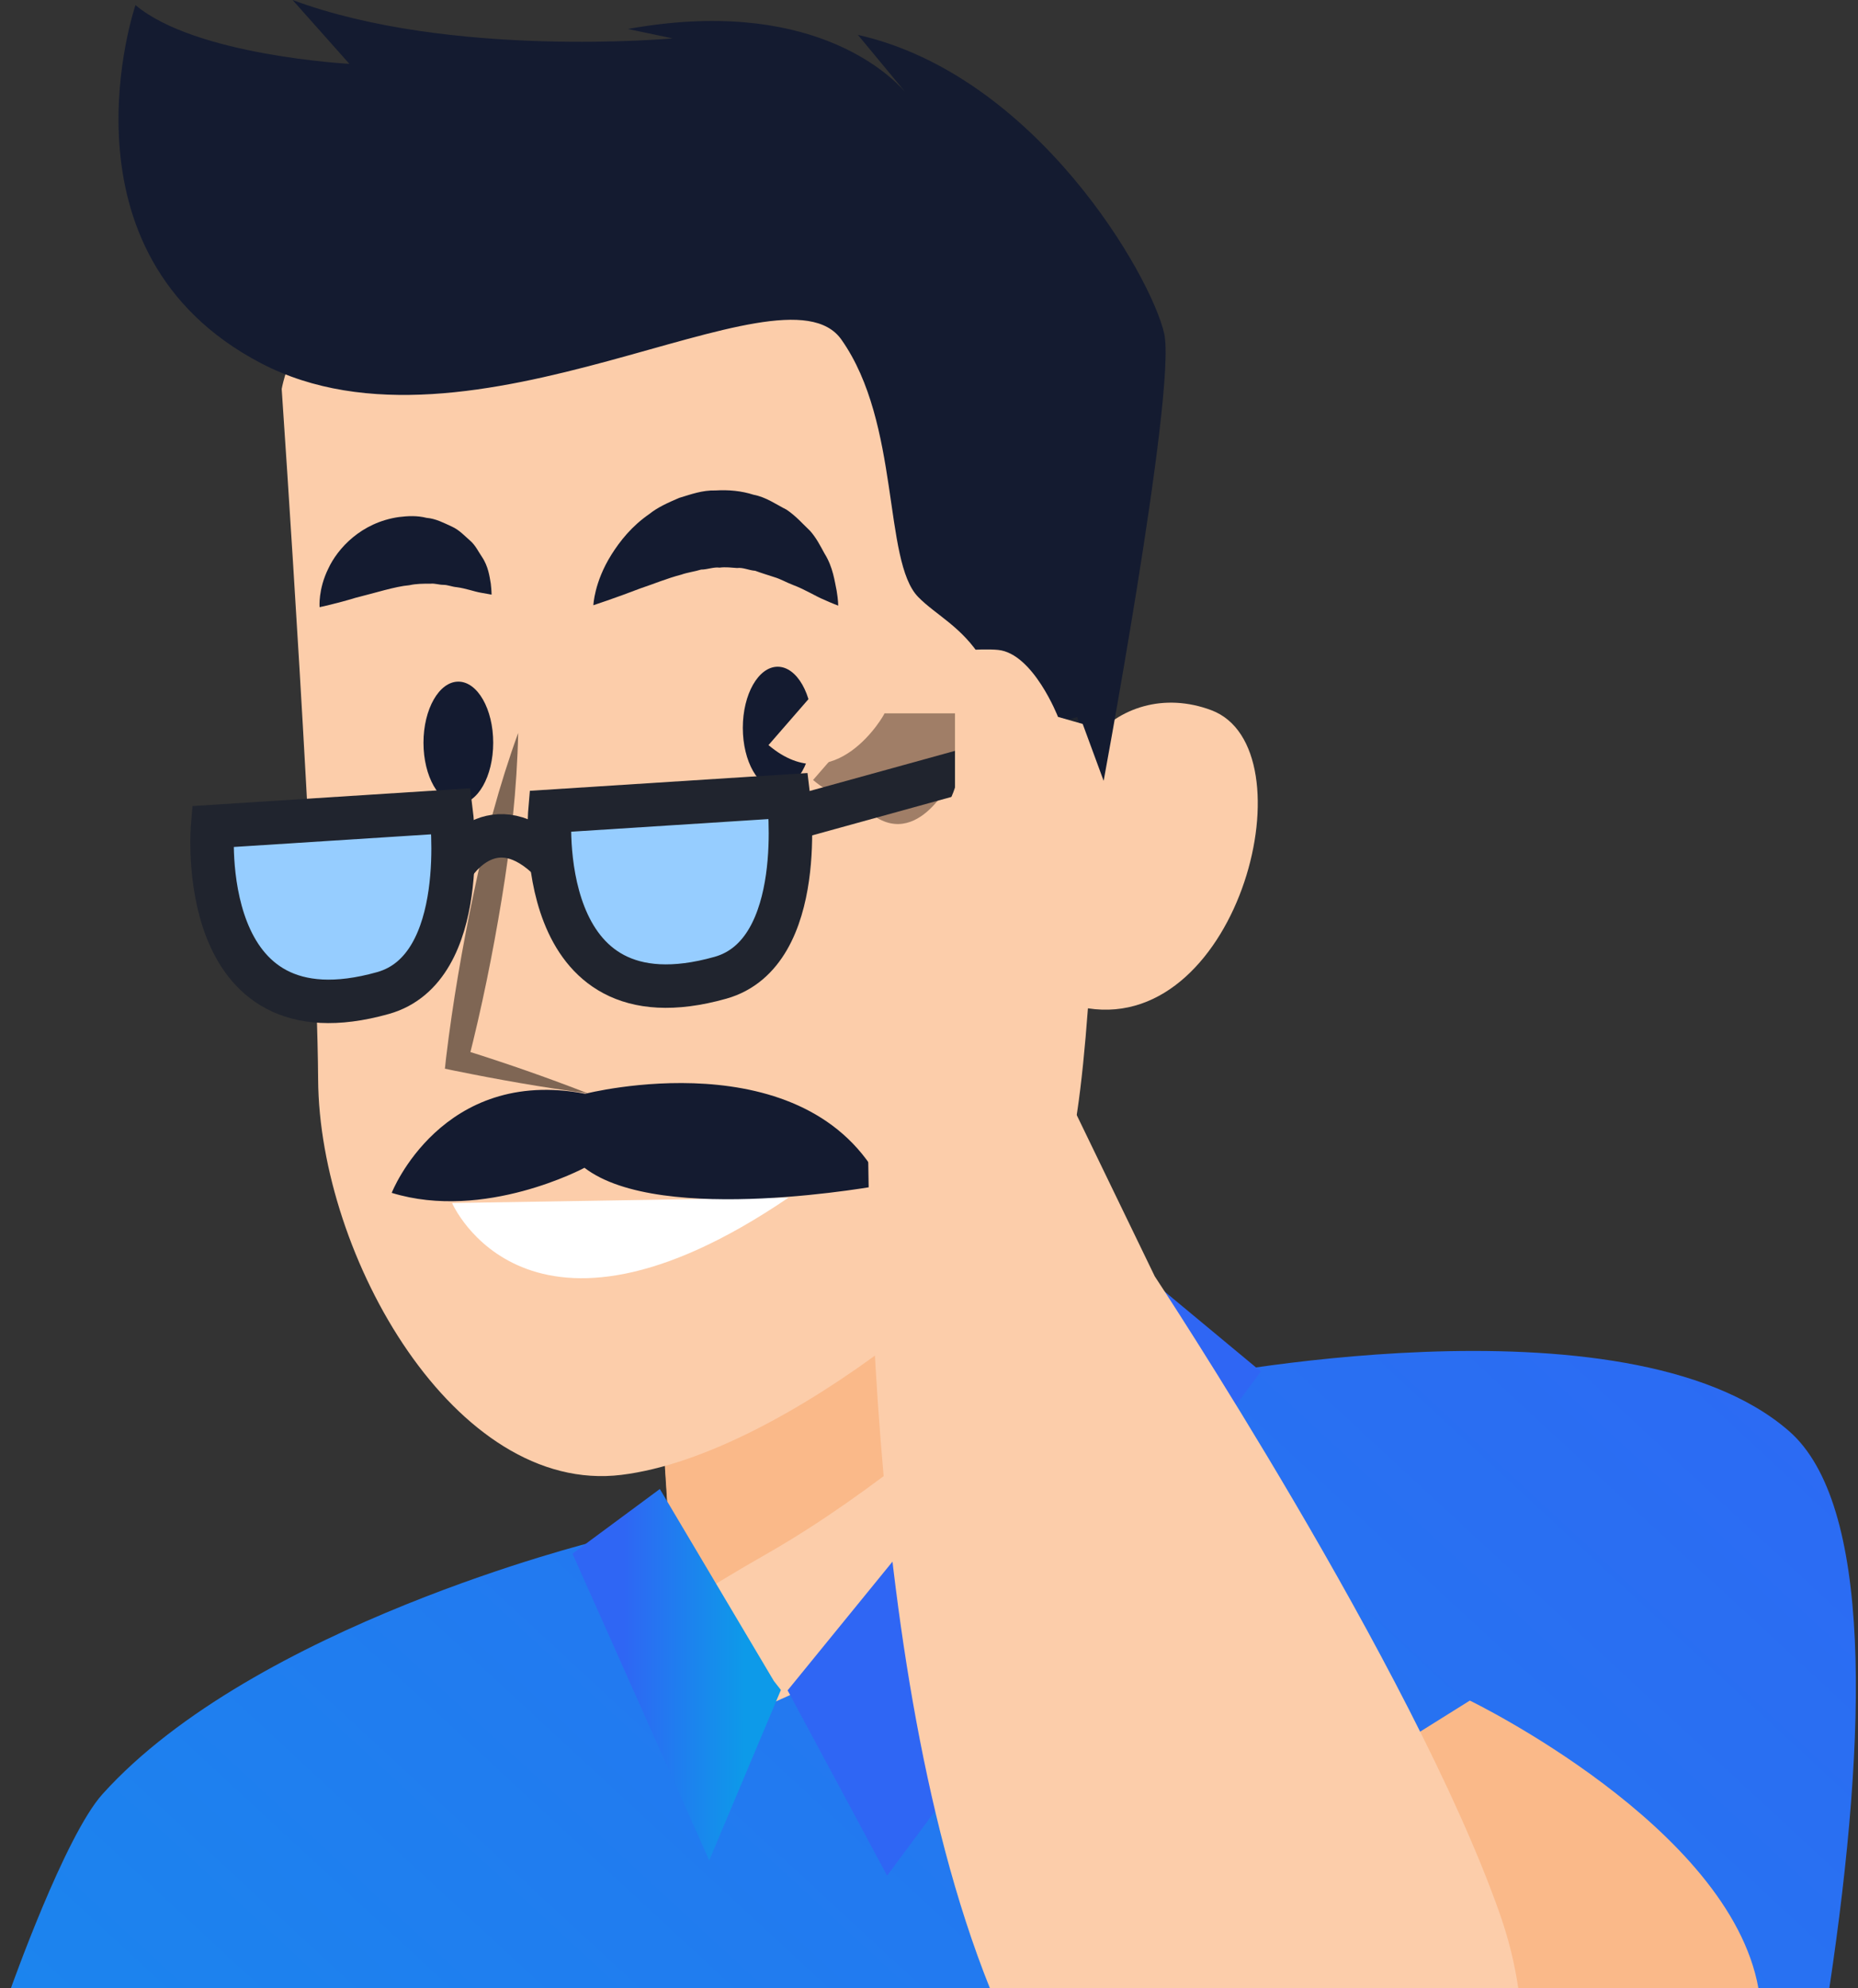 <svg width="171" height="183" viewBox="0 0 171 183" fill="none" xmlns="http://www.w3.org/2000/svg">
<rect x="0" y="0" width="171" height="183" fill="#333333" stroke="none"/>
<path d="M92.823 124.28L101.873 118.223L108.832 126.985C108.832 126.985 149.574 118.584 164.645 131.708C172.301 138.374 171.92 159.233 168.361 183H0.996C0.996 183 0.99 183 0.999 183C1.008 183 5.95 169 9.428 165.131C23.381 149.627 54.749 141.875 54.749 141.875L92.823 124.28Z" fill="url(#paint0_linear_206_1614)"/>
<path d="M59.562 108.921L62.843 160.443L99.043 144.182L96.014 91.145L59.562 108.921Z" fill="#FCCDAA"/>
<path d="M70.729 142.92C80.644 137.224 88.864 129.724 97.806 122.946L95.967 91.145L59.516 108.921L62.039 148.148C64.852 146.382 67.736 144.615 70.729 142.92Z" fill="#FAB989"/>
<path d="M75.177 17.845C102.218 23.181 101.605 39.91 101.605 39.91C101.605 39.91 100.848 52.818 100.451 68.177C102.939 65.077 107.158 63.742 111.484 65.365C120.714 68.826 114.116 94.966 100.127 92.803C99.586 100.086 98.829 105.783 97.819 107.73C93.962 115.193 72.473 133.87 57.185 135.744C41.898 137.619 29.387 115.626 29.279 99.365C29.171 83.104 25.926 35.8 25.926 35.8C25.926 35.8 30.396 8.975 75.177 17.845Z" fill="#FCCDAA"/>
<path d="M54.611 55.704C54.611 55.704 54.683 53.577 56.27 51.053C57.063 49.791 58.145 48.421 59.767 47.304C60.524 46.691 61.498 46.258 62.507 45.825C63.589 45.501 64.635 45.104 65.861 45.14C67.05 45.068 68.24 45.176 69.358 45.537C70.511 45.753 71.449 46.438 72.386 46.907C73.252 47.484 73.901 48.241 74.55 48.854C75.162 49.539 75.523 50.296 75.884 50.945C76.677 52.207 76.821 53.541 77.001 54.37C77.145 55.236 77.146 55.74 77.146 55.74C77.146 55.74 76.641 55.56 75.847 55.2C75.054 54.875 74.117 54.262 72.963 53.83C72.386 53.613 71.846 53.289 71.233 53.108C70.692 52.928 70.079 52.748 69.502 52.532C68.925 52.495 68.384 52.207 67.843 52.279C67.303 52.243 66.798 52.171 66.221 52.243C65.68 52.171 65.103 52.423 64.526 52.423C63.95 52.604 63.3 52.676 62.688 52.892C61.426 53.217 60.128 53.757 58.938 54.154C56.594 55.055 54.611 55.704 54.611 55.704Z" fill="#141B30"/>
<path d="M29.414 55.882C29.414 55.882 29.27 54.26 30.207 52.349C31.073 50.474 33.236 48.094 36.697 47.589C37.563 47.481 38.392 47.445 39.257 47.662C40.123 47.734 40.844 48.13 41.565 48.455C42.286 48.779 42.755 49.32 43.259 49.753C43.764 50.185 44.017 50.762 44.341 51.231C44.954 52.132 45.062 53.106 45.17 53.719C45.243 54.368 45.242 54.728 45.242 54.728C45.242 54.728 44.846 54.656 44.233 54.548C43.62 54.44 42.863 54.151 42.033 54.043C41.601 54.007 41.204 53.827 40.808 53.827C40.411 53.827 40.014 53.683 39.654 53.719C38.933 53.719 38.32 53.719 37.671 53.863C36.373 53.971 34.498 54.584 32.731 55.017C30.965 55.557 29.414 55.882 29.414 55.882Z" fill="#141B30"/>
<path d="M72.581 110.22L41.609 110.725C41.609 110.725 48.46 126.625 72.581 110.22Z" fill="white"/>
<path d="M74.783 66.988C74.783 70.089 73.341 72.613 71.574 72.613C69.807 72.613 68.365 70.089 68.365 66.988C68.365 63.888 69.807 61.364 71.574 61.364C73.341 61.364 74.783 63.888 74.783 66.988Z" fill="#141B30"/>
<path d="M45.392 68.36C45.392 71.461 43.95 73.985 42.184 73.985C40.417 73.985 38.975 71.461 38.975 68.36C38.975 65.26 40.417 62.736 42.184 62.736C43.95 62.736 45.392 65.26 45.392 68.36Z" fill="#141B30"/>
<path d="M77.44 31.26C82.885 38.975 81.262 51.631 84.507 54.948C87.752 58.265 94.206 59.31 92.583 77.59C92.367 80.042 92.151 82.638 91.898 85.342C93.232 85.018 94.602 84.765 96.117 84.693C97.631 84.621 99.037 84.729 100.407 84.873C100.551 78.023 101.237 73.696 101.237 73.696C101.237 73.696 108.304 35.983 107.15 30.719C105.996 25.491 95.396 6.923 78.955 3.209L83.317 8.473C81.695 6.634 74.34 -0.324 57.791 2.668L61.901 3.533C61.901 3.533 41.458 5.408 26.927 0L32.155 5.877C32.155 5.877 17.986 5.12 12.469 0.469C12.469 0.469 4.645 23.291 24.007 33.423C43.368 43.554 71.996 23.508 77.44 31.26Z" fill="#141B30"/>
<path d="M53.864 100.666C53.864 100.666 74.271 95.438 81.194 109.067C81.194 109.067 60.822 112.889 53.792 107.48C53.792 107.48 44.598 112.42 36.053 109.788C36.053 109.752 40.668 98.142 53.864 100.666Z" fill="#141B30"/>
<path d="M47.69 67.46C47.581 72.616 47.005 77.7 46.175 82.748C45.346 87.795 44.337 92.771 43.075 97.71L42.317 96.521C46.283 97.747 50.214 99.117 54.107 100.631C49.961 100.09 45.887 99.369 41.812 98.54L40.947 98.36L41.056 97.35C41.669 92.266 42.534 87.255 43.579 82.279C44.625 77.267 45.923 72.328 47.69 67.46Z" fill="#7F6654"/>
<path d="M19.563 76.074L41.521 74.668C41.521 74.668 43.36 89.126 35.247 91.397C17.833 96.301 19.563 76.074 19.563 76.074Z" fill="#96CDFF" stroke="#20242E" stroke-width="4" stroke-miterlimit="10"/>
<path d="M50.612 74.669L72.57 73.263C72.57 73.263 74.408 87.721 66.296 89.993C48.882 94.896 50.612 74.669 50.612 74.669Z" fill="#96CDFF" stroke="#20242E" stroke-width="4" stroke-miterlimit="10"/>
<path d="M41.766 79.574C41.766 79.574 45.371 73.769 50.815 79.358" stroke="#20242E" stroke-width="4" stroke-miterlimit="10"/>
<path d="M115.734 168.738L135.275 156.516C135.275 156.516 159.177 168.086 161.836 183H113.999C110.502 173.229 115.734 168.738 115.734 168.738Z" fill="#FAB989"/>
<path d="M85.538 68.904H92.028V69.084C92.209 69.012 92.425 68.976 92.641 68.904C93.038 66.849 93.579 64.866 94.516 62.991C90.19 63.063 81.32 64.325 81.32 64.325L74.83 71.788C80.996 77.016 85.538 68.904 85.538 68.904Z" fill="#A07E67"/>
<path d="M87.567 71.75H92.47V71.93C92.614 71.858 92.759 71.822 92.903 71.786C93.191 69.983 93.624 68.252 94.309 66.594C91.064 66.666 84.394 67.747 84.394 67.747L79.49 74.309C84.141 78.888 87.567 71.75 87.567 71.75Z" fill="#A07E67"/>
<path d="M73.178 75.245L99.678 67.926" stroke="#20242E" stroke-width="4" stroke-miterlimit="10"/>
<path d="M52.688 142.993L65.271 171.225L71.869 155.541L71.22 154.711L60.728 137.044L52.688 142.993Z" fill="url(#paint1_linear_206_1614)"/>
<path d="M104.325 116.494L72.488 155.577L81.646 172.631L116.043 126.228L104.325 116.494Z" fill="#2F66F4"/>
<path d="M106.276 117.467L96 96.231C94.594 101.891 84.967 91.327 79.775 94.464C80.119 100.811 78.388 151.299 91.11 183H139.734C139.407 180.74 138.837 178.414 138.004 176.056C130 153.378 106.276 117.467 106.276 117.467Z" fill="#FCCDAA"/>
<path d="M70.728 68.577L77.218 61.114C77.218 61.114 88.612 59.491 91.857 59.816C95.102 60.14 97.373 65.981 97.373 65.981L99.645 66.63L101.916 72.796L104.512 74.743C104.512 74.743 100.943 98.827 92.145 101.099C83.348 103.37 74.586 98.827 81.076 86.46C87.566 74.094 87.891 72.471 87.891 72.471V65.657H81.401C81.473 65.657 76.894 73.805 70.728 68.577Z" fill="#FCCDAA"/>
<defs>
<linearGradient id="paint0_linear_206_1614" x1="186.814" y1="112.225" x2="-21.858" y2="337.659" gradientUnits="userSpaceOnUse">
<stop stop-color="#2F66F4"/>
<stop offset="1" stop-color="#0D9AE9"/>
</linearGradient>
<linearGradient id="paint1_linear_206_1614" x1="57.389" y1="154.135" x2="68.531" y2="154.138" gradientUnits="userSpaceOnUse">
<stop stop-color="#2F66F4"/>
<stop offset="1" stop-color="#0D9AE9"/>
</linearGradient>
</defs>
</svg>

